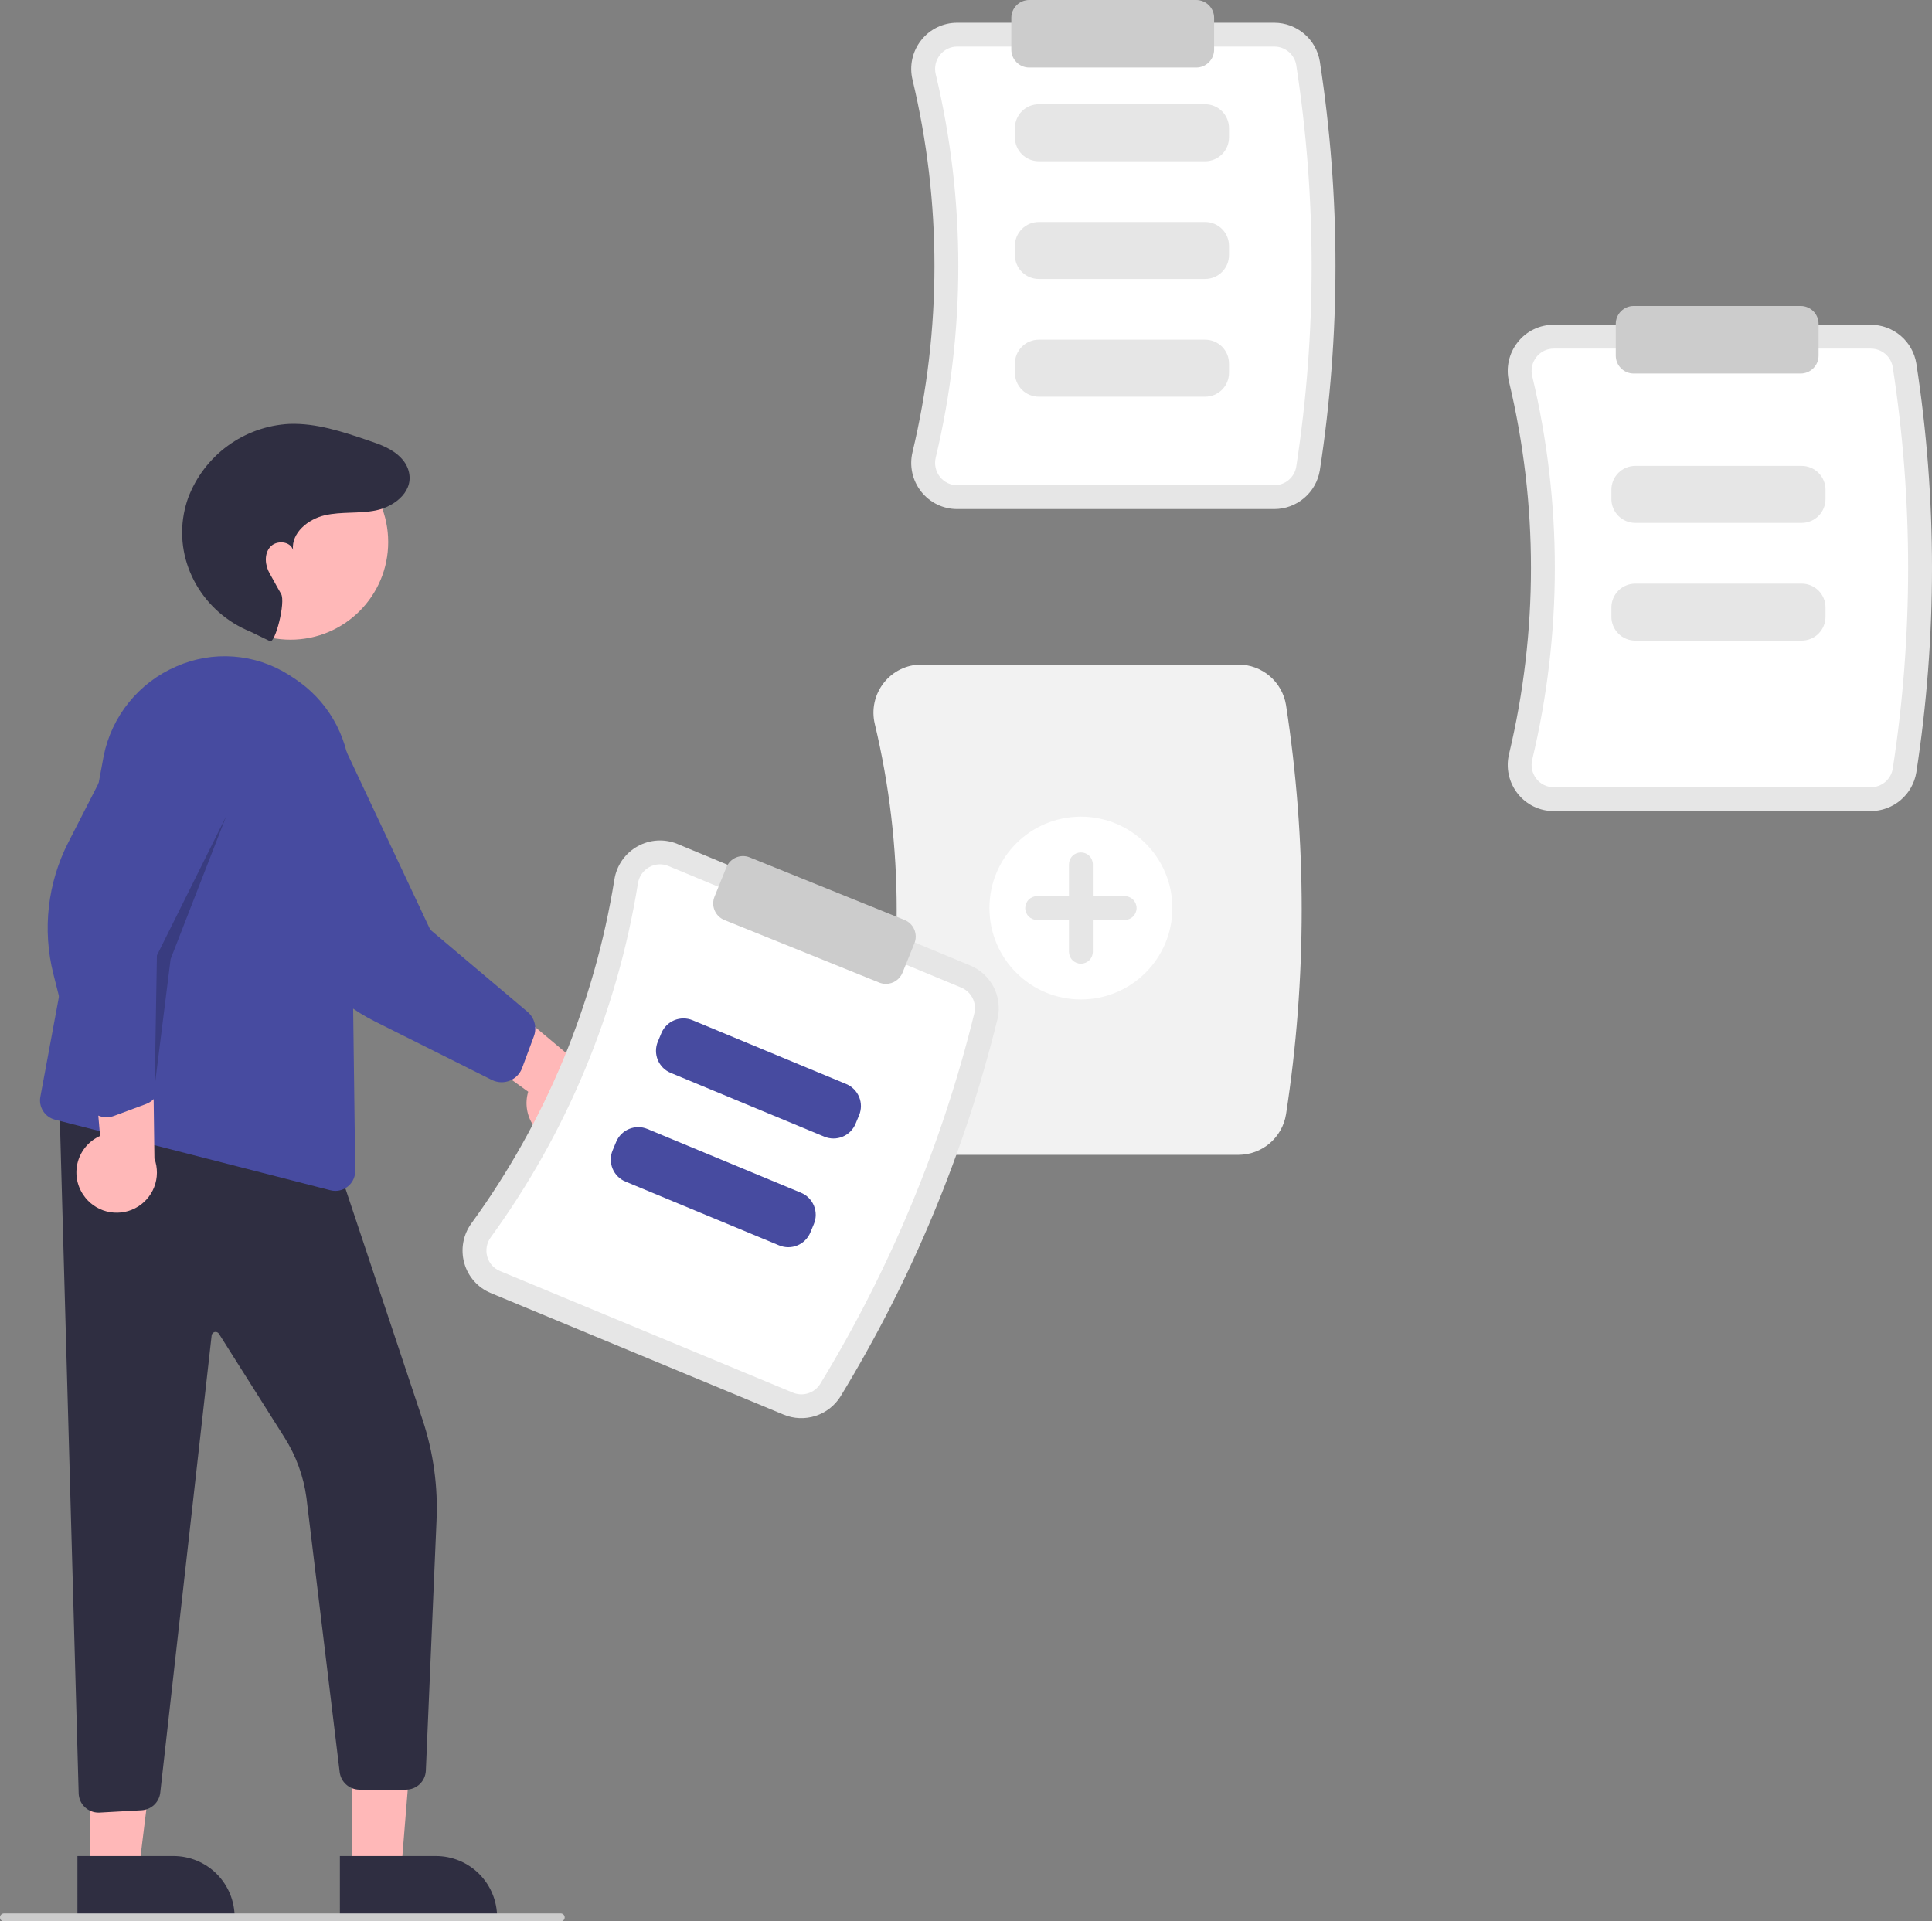 <svg width="370" height="368" viewBox="0 0 370 368" fill="none" xmlns="http://www.w3.org/2000/svg">
<rect x="0" y="0" width="370" height="368" fill="#808080" stroke="none"/>
<g clip-path="url(#clip0_157_516)">
<path d="M244.054 97.497H183.325C181.995 97.501 180.682 97.202 179.486 96.622C178.289 96.043 177.241 95.198 176.42 94.153C175.585 93.098 175.001 91.866 174.714 90.551C174.427 89.236 174.444 87.874 174.763 86.566C180.36 63.137 180.36 38.719 174.762 15.29C174.443 13.983 174.427 12.62 174.714 11.305C175.001 9.991 175.585 8.759 176.42 7.704C177.241 6.658 178.289 5.814 179.486 5.234C180.682 4.655 181.995 4.356 183.325 4.36H244.054C246.151 4.366 248.177 5.115 249.773 6.475C251.368 7.835 252.429 9.716 252.766 11.785C256.762 37.727 256.762 64.129 252.766 90.072C252.429 92.14 251.368 94.022 249.773 95.382C248.177 96.741 246.151 97.491 244.054 97.497Z" fill="#E6E6E6"/>
<path d="M183.325 8.926C182.686 8.924 182.056 9.068 181.481 9.346C180.906 9.624 180.403 10.029 180.009 10.531C179.603 11.045 179.319 11.645 179.18 12.285C179.041 12.925 179.05 13.589 179.206 14.225C184.971 38.355 184.971 63.502 179.206 87.631C179.05 88.267 179.041 88.931 179.18 89.571C179.319 90.211 179.602 90.811 180.008 91.325C180.403 91.827 180.906 92.233 181.481 92.511C182.056 92.789 182.686 92.932 183.325 92.93H244.054C245.061 92.93 246.035 92.574 246.804 91.923C247.572 91.273 248.084 90.371 248.249 89.378C252.175 63.895 252.175 37.962 248.249 12.478C248.084 11.486 247.572 10.584 246.804 9.933C246.035 9.283 245.061 8.926 244.054 8.926L183.325 8.926Z" fill="white"/>
<path d="M230.802 30.885H198.934C197.722 30.884 196.561 30.402 195.704 29.546C194.847 28.69 194.366 27.529 194.364 26.319V24.534C194.366 23.323 194.847 22.163 195.704 21.306C196.561 20.45 197.722 19.969 198.934 19.968H230.802C232.013 19.969 233.175 20.45 234.031 21.306C234.888 22.163 235.37 23.323 235.371 24.534V26.319C235.37 27.529 234.888 28.69 234.031 29.546C233.175 30.402 232.013 30.884 230.802 30.885Z" fill="#E6E6E6"/>
<path d="M230.802 53.434H198.934C197.722 53.433 196.561 52.951 195.704 52.095C194.847 51.239 194.366 50.078 194.364 48.867V47.083C194.366 45.872 194.847 44.711 195.704 43.855C196.561 42.999 197.722 42.518 198.934 42.516H230.802C232.013 42.518 233.175 42.999 234.031 43.855C234.888 44.711 235.37 45.872 235.371 47.083V48.867C235.37 50.078 234.888 51.239 234.031 52.095C233.175 52.951 232.013 53.433 230.802 53.434Z" fill="#E6E6E6"/>
<path d="M230.802 75.983H198.934C197.722 75.981 196.561 75.5 195.704 74.644C194.847 73.787 194.366 72.627 194.364 71.416V69.632C194.366 68.421 194.847 67.26 195.704 66.404C196.561 65.548 197.722 65.066 198.934 65.065H230.802C232.013 65.066 233.175 65.548 234.031 66.404C234.888 67.26 235.37 68.421 235.371 69.632V71.416C235.37 72.627 234.888 73.787 234.031 74.644C233.175 75.5 232.013 75.981 230.802 75.983Z" fill="#E6E6E6"/>
<path d="M358.291 155.342H297.561C296.232 155.346 294.919 155.047 293.723 154.467C292.526 153.888 291.478 153.043 290.657 151.998C289.822 150.943 289.238 149.711 288.951 148.396C288.664 147.081 288.68 145.718 289 144.411C294.597 120.982 294.597 96.564 288.999 73.135C288.68 71.828 288.664 70.465 288.951 69.15C289.238 67.836 289.822 66.604 290.657 65.549C291.478 64.503 292.526 63.659 293.723 63.079C294.919 62.5 296.232 62.2 297.561 62.205H358.291C360.388 62.211 362.414 62.96 364.009 64.32C365.605 65.68 366.665 67.561 367.002 69.63C370.999 95.573 370.999 121.974 367.002 147.917C366.665 149.985 365.605 151.867 364.009 153.226C362.414 154.586 360.388 155.336 358.291 155.342Z" fill="#E6E6E6"/>
<path d="M297.562 66.771C296.923 66.769 296.293 66.912 295.718 67.191C295.143 67.469 294.64 67.874 294.245 68.376C293.839 68.89 293.556 69.49 293.417 70.13C293.278 70.77 293.287 71.434 293.443 72.07C299.207 96.2 299.208 121.347 293.443 145.476C293.287 146.112 293.278 146.776 293.417 147.416C293.556 148.056 293.839 148.655 294.245 149.17C294.639 149.672 295.143 150.077 295.718 150.356C296.293 150.634 296.923 150.777 297.562 150.775H358.291C359.298 150.775 360.272 150.419 361.041 149.768C361.809 149.118 362.321 148.216 362.486 147.223C366.412 121.74 366.412 95.806 362.486 70.323C362.321 69.331 361.809 68.429 361.041 67.778C360.272 67.128 359.298 66.771 358.291 66.771L297.562 66.771Z" fill="white"/>
<path d="M237.2 221.178H176.471C175.084 221.183 173.714 220.87 172.466 220.266C171.217 219.661 170.124 218.78 169.268 217.689C168.396 216.589 167.788 215.305 167.488 213.934C167.188 212.563 167.206 211.142 167.539 209.778C173.122 186.407 173.122 162.051 167.538 138.68C167.206 137.317 167.188 135.896 167.488 134.525C167.788 133.154 168.396 131.869 169.267 130.769C170.124 129.678 171.217 128.797 172.466 128.193C173.714 127.588 175.084 127.276 176.471 127.28H237.2C239.388 127.287 241.502 128.069 243.166 129.488C244.83 130.907 245.937 132.87 246.288 135.028C250.291 161.009 250.291 187.45 246.288 213.431C245.937 215.589 244.83 217.552 243.166 218.971C241.502 220.39 239.388 221.172 237.2 221.178Z" fill="#F2F2F2"/>
<path d="M345.038 100.147H313.17C311.958 100.145 310.797 99.664 309.94 98.808C309.084 97.952 308.602 96.791 308.601 95.58V93.796C308.602 92.585 309.084 91.424 309.94 90.568C310.797 89.712 311.958 89.231 313.17 89.229H345.038C346.25 89.231 347.411 89.712 348.268 90.568C349.124 91.424 349.606 92.585 349.607 93.796V95.58C349.606 96.791 349.124 97.952 348.268 98.808C347.411 99.664 346.25 100.145 345.038 100.147Z" fill="#E6E6E6"/>
<path d="M345.038 122.695H313.17C311.958 122.694 310.797 122.213 309.94 121.356C309.084 120.5 308.602 119.34 308.601 118.129V116.344C308.602 115.134 309.084 113.973 309.94 113.117C310.797 112.261 311.958 111.779 313.17 111.778H345.038C346.25 111.779 347.411 112.261 348.268 113.117C349.124 113.973 349.606 115.134 349.607 116.344V118.129C349.606 119.34 349.124 120.5 348.268 121.356C347.411 122.213 346.25 122.694 345.038 122.695Z" fill="#E6E6E6"/>
<path d="M207.005 191.421C216.679 191.421 224.521 183.583 224.521 173.915C224.521 164.247 216.679 156.409 207.005 156.409C197.331 156.409 189.489 164.247 189.489 173.915C189.489 183.583 197.331 191.421 207.005 191.421Z" fill="white"/>
<path d="M215.383 171.632H209.29V165.543C209.29 164.937 209.049 164.357 208.621 163.928C208.192 163.5 207.611 163.26 207.005 163.26C206.399 163.26 205.818 163.5 205.39 163.928C204.961 164.357 204.721 164.937 204.721 165.543V171.632H198.628C198.022 171.632 197.441 171.872 197.012 172.301C196.584 172.729 196.343 173.31 196.343 173.915C196.343 174.521 196.584 175.102 197.012 175.53C197.441 175.958 198.022 176.199 198.628 176.199H204.721V182.287C204.721 182.893 204.961 183.474 205.39 183.902C205.818 184.33 206.399 184.571 207.005 184.571C207.611 184.571 208.192 184.33 208.621 183.902C209.049 183.474 209.29 182.893 209.29 182.287V176.199H215.383C215.989 176.199 216.57 175.958 216.998 175.53C217.427 175.102 217.667 174.521 217.667 173.915C217.667 173.31 217.427 172.729 216.998 172.301C216.57 171.872 215.989 171.632 215.383 171.632Z" fill="#E6E6E6"/>
<path d="M229.091 12.939H197.105C196.196 12.938 195.325 12.577 194.683 11.935C194.04 11.293 193.679 10.422 193.678 9.514V3.425C193.679 2.517 194.04 1.646 194.683 1.004C195.325 0.362 196.196 0.001 197.105 0H229.091C230 0.001 230.871 0.362 231.513 1.004C232.156 1.646 232.517 2.517 232.518 3.425V9.514C232.517 10.422 232.156 11.293 231.513 11.935C230.871 12.577 230 12.938 229.091 12.939Z" fill="#CCCCCC"/>
<path d="M344.851 71.545H312.865C311.956 71.544 311.085 71.183 310.442 70.541C309.8 69.898 309.439 69.028 309.438 68.12V62.031C309.439 61.123 309.8 60.252 310.442 59.61C311.085 58.968 311.956 58.607 312.865 58.606H344.851C345.759 58.607 346.631 58.968 347.273 59.61C347.916 60.252 348.277 61.123 348.278 62.031V68.12C348.277 69.028 347.916 69.898 347.273 70.541C346.631 71.183 345.759 71.544 344.851 71.545Z" fill="#CCCCCC"/>
<path d="M67.473 358.532H76.81L79.729 322.541H67.471L67.473 358.532Z" fill="#FFB8B8"/>
<path d="M65.091 355.486L83.479 355.485H83.479C85.018 355.485 86.542 355.788 87.964 356.377C89.385 356.965 90.677 357.828 91.765 358.915C92.853 360.003 93.717 361.294 94.305 362.715C94.894 364.135 95.198 365.658 95.197 367.196V367.577L65.092 367.578L65.091 355.486Z" fill="#2F2E41"/>
<path d="M17.209 358.532H26.546L30.988 322.541H17.207L17.209 358.532Z" fill="#FFB8B8"/>
<path d="M14.827 355.486L33.215 355.485H33.215C34.754 355.485 36.278 355.788 37.7 356.377C39.121 356.965 40.413 357.828 41.501 358.915C42.589 360.003 43.452 361.294 44.041 362.715C44.63 364.135 44.933 365.658 44.933 367.196V367.577L14.828 367.578L14.827 355.486Z" fill="#2F2E41"/>
<path d="M18.865 347.162C17.913 347.162 16.995 346.804 16.295 346.159C15.919 345.816 15.616 345.401 15.405 344.938C15.193 344.476 15.077 343.975 15.064 343.467L11.32 209.348L64.486 222.631L80.891 271.813C83.006 278.14 83.921 284.805 83.591 291.468L81.554 339.142C81.507 340.118 81.086 341.04 80.378 341.714C79.669 342.389 78.728 342.765 77.75 342.764H68.833C67.912 342.76 67.024 342.425 66.331 341.819C65.638 341.214 65.186 340.379 65.059 339.468L58.686 286.844C58.129 282.738 56.692 278.801 54.473 275.302L41.93 255.455C41.846 255.322 41.723 255.219 41.578 255.159C41.434 255.099 41.274 255.085 41.12 255.119C40.967 255.153 40.828 255.234 40.723 255.35C40.617 255.466 40.55 255.611 40.531 255.767L30.688 343.363C30.582 344.251 30.166 345.074 29.513 345.686C28.86 346.298 28.012 346.66 27.118 346.709L19.082 347.156C19.009 347.16 18.937 347.162 18.865 347.162Z" fill="#2F2E41"/>
<path d="M55.639 122.515C65.97 122.515 74.344 114.145 74.344 103.821C74.344 93.497 65.97 85.127 55.639 85.127C45.309 85.127 36.934 93.497 36.934 103.821C36.934 114.145 45.309 122.515 55.639 122.515Z" fill="#FFB8B8"/>
<path d="M64.232 228.086C63.91 228.085 63.589 228.044 63.278 227.965L10.527 214.447C9.584 214.206 8.769 213.613 8.25 212.789C7.731 211.966 7.548 210.975 7.737 210.021L19.852 144.8C20.607 141.03 22.266 137.5 24.687 134.512C27.107 131.523 30.218 129.167 33.751 127.645C37.193 126.122 40.957 125.47 44.711 125.746C48.465 126.021 52.094 127.216 55.277 129.225C56.016 129.685 56.759 130.187 57.487 130.717C60.419 132.878 62.809 135.688 64.471 138.928C66.133 142.167 67.022 145.747 67.067 149.387L68.031 224.226C68.037 224.73 67.944 225.229 67.756 225.696C67.568 226.163 67.29 226.589 66.936 226.947C66.583 227.306 66.162 227.592 65.698 227.787C65.234 227.982 64.736 228.084 64.232 228.086Z" fill="#474BA0"/>
<path d="M15.954 228.853C15.325 227.927 14.907 226.875 14.728 225.77C14.55 224.666 14.616 223.536 14.922 222.459C15.228 221.383 15.766 220.387 16.499 219.541C17.232 218.695 18.142 218.02 19.164 217.563L16.817 190.466L29.251 197.201L29.573 221.9C30.227 223.667 30.209 225.613 29.523 227.367C28.838 229.122 27.532 230.565 25.853 231.422C24.175 232.279 22.24 232.49 20.416 232.017C18.591 231.543 17.004 230.418 15.954 228.853Z" fill="#FFB8B8"/>
<path d="M20.397 213.98C20.046 213.979 19.697 213.935 19.357 213.848C18.626 213.662 17.959 213.282 17.426 212.747C16.894 212.213 16.515 211.545 16.332 210.814L10.221 186.547C8.086 178.071 9.104 169.109 13.086 161.327L25.887 136.3C26.696 133.304 28.651 130.746 31.331 129.177C34.011 127.608 37.2 127.154 40.211 127.914C41.712 128.293 43.122 128.966 44.361 129.893C45.6 130.821 46.642 131.985 47.427 133.318C48.228 134.671 48.752 136.169 48.968 137.726C49.184 139.282 49.089 140.866 48.686 142.386L30.464 183.11L30.68 207.493C30.686 208.353 30.427 209.194 29.939 209.903C29.451 210.611 28.756 211.153 27.95 211.454L21.852 213.717C21.387 213.891 20.894 213.98 20.397 213.98Z" fill="#474BA0"/>
<path d="M107.624 218.886C106.512 218.759 105.441 218.389 104.487 217.804C103.533 217.218 102.719 216.431 102.102 215.497C101.486 214.563 101.081 213.506 100.918 212.399C100.754 211.292 100.836 210.162 101.156 209.09L79.076 193.191L92.294 188.167L111.236 204.035C113.002 204.692 114.466 205.975 115.35 207.639C116.233 209.303 116.475 211.233 116.03 213.063C115.585 214.894 114.484 216.498 112.934 217.571C111.385 218.644 109.496 219.112 107.624 218.886Z" fill="#FFB8B8"/>
<path d="M96.065 207.275C95.414 207.275 94.772 207.123 94.19 206.833L71.8 195.631C63.98 191.719 57.847 185.102 54.542 177.01L43.913 150.987C42.168 148.419 41.503 145.269 42.061 142.216C42.62 139.163 44.356 136.451 46.896 134.666C48.165 133.774 49.599 133.143 51.115 132.811C52.63 132.479 54.197 132.451 55.723 132.73C57.267 133.007 58.741 133.588 60.059 134.439C61.377 135.29 62.512 136.394 63.4 137.686L82.398 178.056L101.031 193.797C101.687 194.354 102.156 195.099 102.375 195.931C102.594 196.763 102.551 197.642 102.254 198.449L99.993 204.545C99.697 205.344 99.164 206.034 98.464 206.521C97.761 207.012 96.923 207.275 96.065 207.275Z" fill="#474BA0"/>
<path d="M51.711 122.801C52.705 123.236 54.74 115.321 53.829 113.738C52.473 111.384 52.553 111.401 51.653 109.844C50.753 108.286 50.552 106.154 51.717 104.784C52.883 103.414 55.58 103.596 56.112 105.314C55.77 102.05 59 99.427 62.199 98.69C65.398 97.952 68.773 98.41 71.99 97.754C75.724 96.993 79.609 93.865 78.119 89.762C77.863 89.079 77.481 88.45 76.991 87.909C75.27 85.975 72.862 85.149 70.508 84.351C65.612 82.69 60.581 81.008 55.412 81.191C51.154 81.414 47.053 82.872 43.611 85.388C40.169 87.903 37.536 91.367 36.033 95.355C35.677 96.353 35.401 97.377 35.208 98.419C33.434 107.951 38.973 117.354 47.969 120.984L51.711 122.801Z" fill="#2F2E41"/>
<path opacity="0.2" d="M29.625 208.046L30.05 182.983L43.334 156.29L32.672 183.69L29.625 208.046Z" fill="black"/>
<path d="M150.089 270.944L94.008 247.658C92.779 247.152 91.681 246.372 90.799 245.378C89.916 244.384 89.273 243.202 88.916 241.922C88.55 240.627 88.484 239.266 88.723 237.942C88.963 236.617 89.501 235.365 90.298 234.28C104.462 214.79 113.836 192.242 117.662 168.459C117.869 167.13 118.377 165.865 119.147 164.761C119.917 163.657 120.929 162.743 122.105 162.089C123.264 161.438 124.557 161.061 125.884 160.984C127.212 160.908 128.539 161.135 129.765 161.649L185.846 184.935C187.78 185.745 189.364 187.214 190.315 189.082C191.266 190.949 191.524 193.093 191.041 195.133C184.772 220.623 174.636 245.003 160.985 267.428C159.88 269.209 158.178 270.54 156.183 271.184C154.187 271.828 152.028 271.743 150.089 270.944Z" fill="#E6E6E6"/>
<path d="M128.012 165.866C127.423 165.619 126.786 165.509 126.148 165.546C125.511 165.582 124.89 165.764 124.333 166.076C123.761 166.395 123.269 166.841 122.895 167.378C122.521 167.916 122.274 168.532 122.174 169.18C118.234 193.673 108.58 216.895 93.993 236.968C93.604 237.495 93.341 238.104 93.224 238.748C93.107 239.393 93.138 240.055 93.315 240.686C93.487 241.301 93.796 241.869 94.22 242.346C94.644 242.823 95.171 243.197 95.762 243.44L151.843 266.727C152.773 267.113 153.81 267.157 154.769 266.851C155.728 266.545 156.547 265.909 157.081 265.055C170.49 243.028 180.446 219.079 186.604 194.041C186.833 193.061 186.706 192.032 186.246 191.137C185.786 190.241 185.023 189.538 184.093 189.152L128.012 165.866Z" fill="white"/>
<path d="M157.873 217.703L128.443 205.483C127.325 205.018 126.438 204.128 125.975 203.009C125.513 201.89 125.513 200.633 125.977 199.514L126.662 197.866C127.128 196.749 128.019 195.862 129.139 195.4C130.258 194.937 131.516 194.938 132.635 195.401L162.064 207.621C163.182 208.087 164.07 208.977 164.532 210.096C164.995 211.215 164.994 212.472 164.53 213.591L163.845 215.238C163.379 216.356 162.489 217.243 161.369 217.705C160.249 218.167 158.992 218.167 157.873 217.703Z" fill="#474BA0"/>
<path d="M149.216 238.526L119.787 226.306C118.669 225.841 117.781 224.951 117.318 223.832C116.856 222.713 116.857 221.456 117.32 220.337L118.005 218.689C118.471 217.572 119.362 216.685 120.482 216.223C121.602 215.76 122.859 215.761 123.978 216.224L153.407 228.444C154.526 228.91 155.413 229.8 155.876 230.919C156.338 232.038 156.337 233.295 155.874 234.413L155.189 236.061C154.723 237.179 153.832 238.066 152.712 238.528C151.593 238.99 150.335 238.99 149.216 238.526Z" fill="#474BA0"/>
<path d="M169.665 188.439C169.225 188.439 168.788 188.353 168.38 188.187L138.726 176.205C137.884 175.864 137.212 175.203 136.857 174.367C136.502 173.531 136.494 172.589 136.833 171.746L139.117 166.101C139.458 165.259 140.119 164.587 140.956 164.232C141.793 163.877 142.736 163.869 143.579 164.21L173.233 176.192C174.075 176.533 174.747 177.194 175.102 178.03C175.457 178.866 175.465 179.809 175.126 180.651L172.842 186.296C172.585 186.928 172.146 187.47 171.58 187.851C171.015 188.233 170.348 188.438 169.665 188.439Z" fill="#CCCCCC"/>
<path d="M107.382 368H0.762C0.56 368 0.366 367.92 0.223 367.777C0.08 367.634 0 367.441 0 367.239C0 367.037 0.08 366.843 0.223 366.701C0.366 366.558 0.56 366.478 0.762 366.478H107.382C107.584 366.478 107.778 366.558 107.921 366.701C108.064 366.843 108.144 367.037 108.144 367.239C108.144 367.441 108.064 367.634 107.921 367.777C107.778 367.92 107.584 368 107.382 368Z" fill="#CCCCCC"/>
</g>
<defs>
<clipPath id="clip0_157_516">
<rect width="370" height="368" fill="white"/>
</clipPath>
</defs>
</svg>
